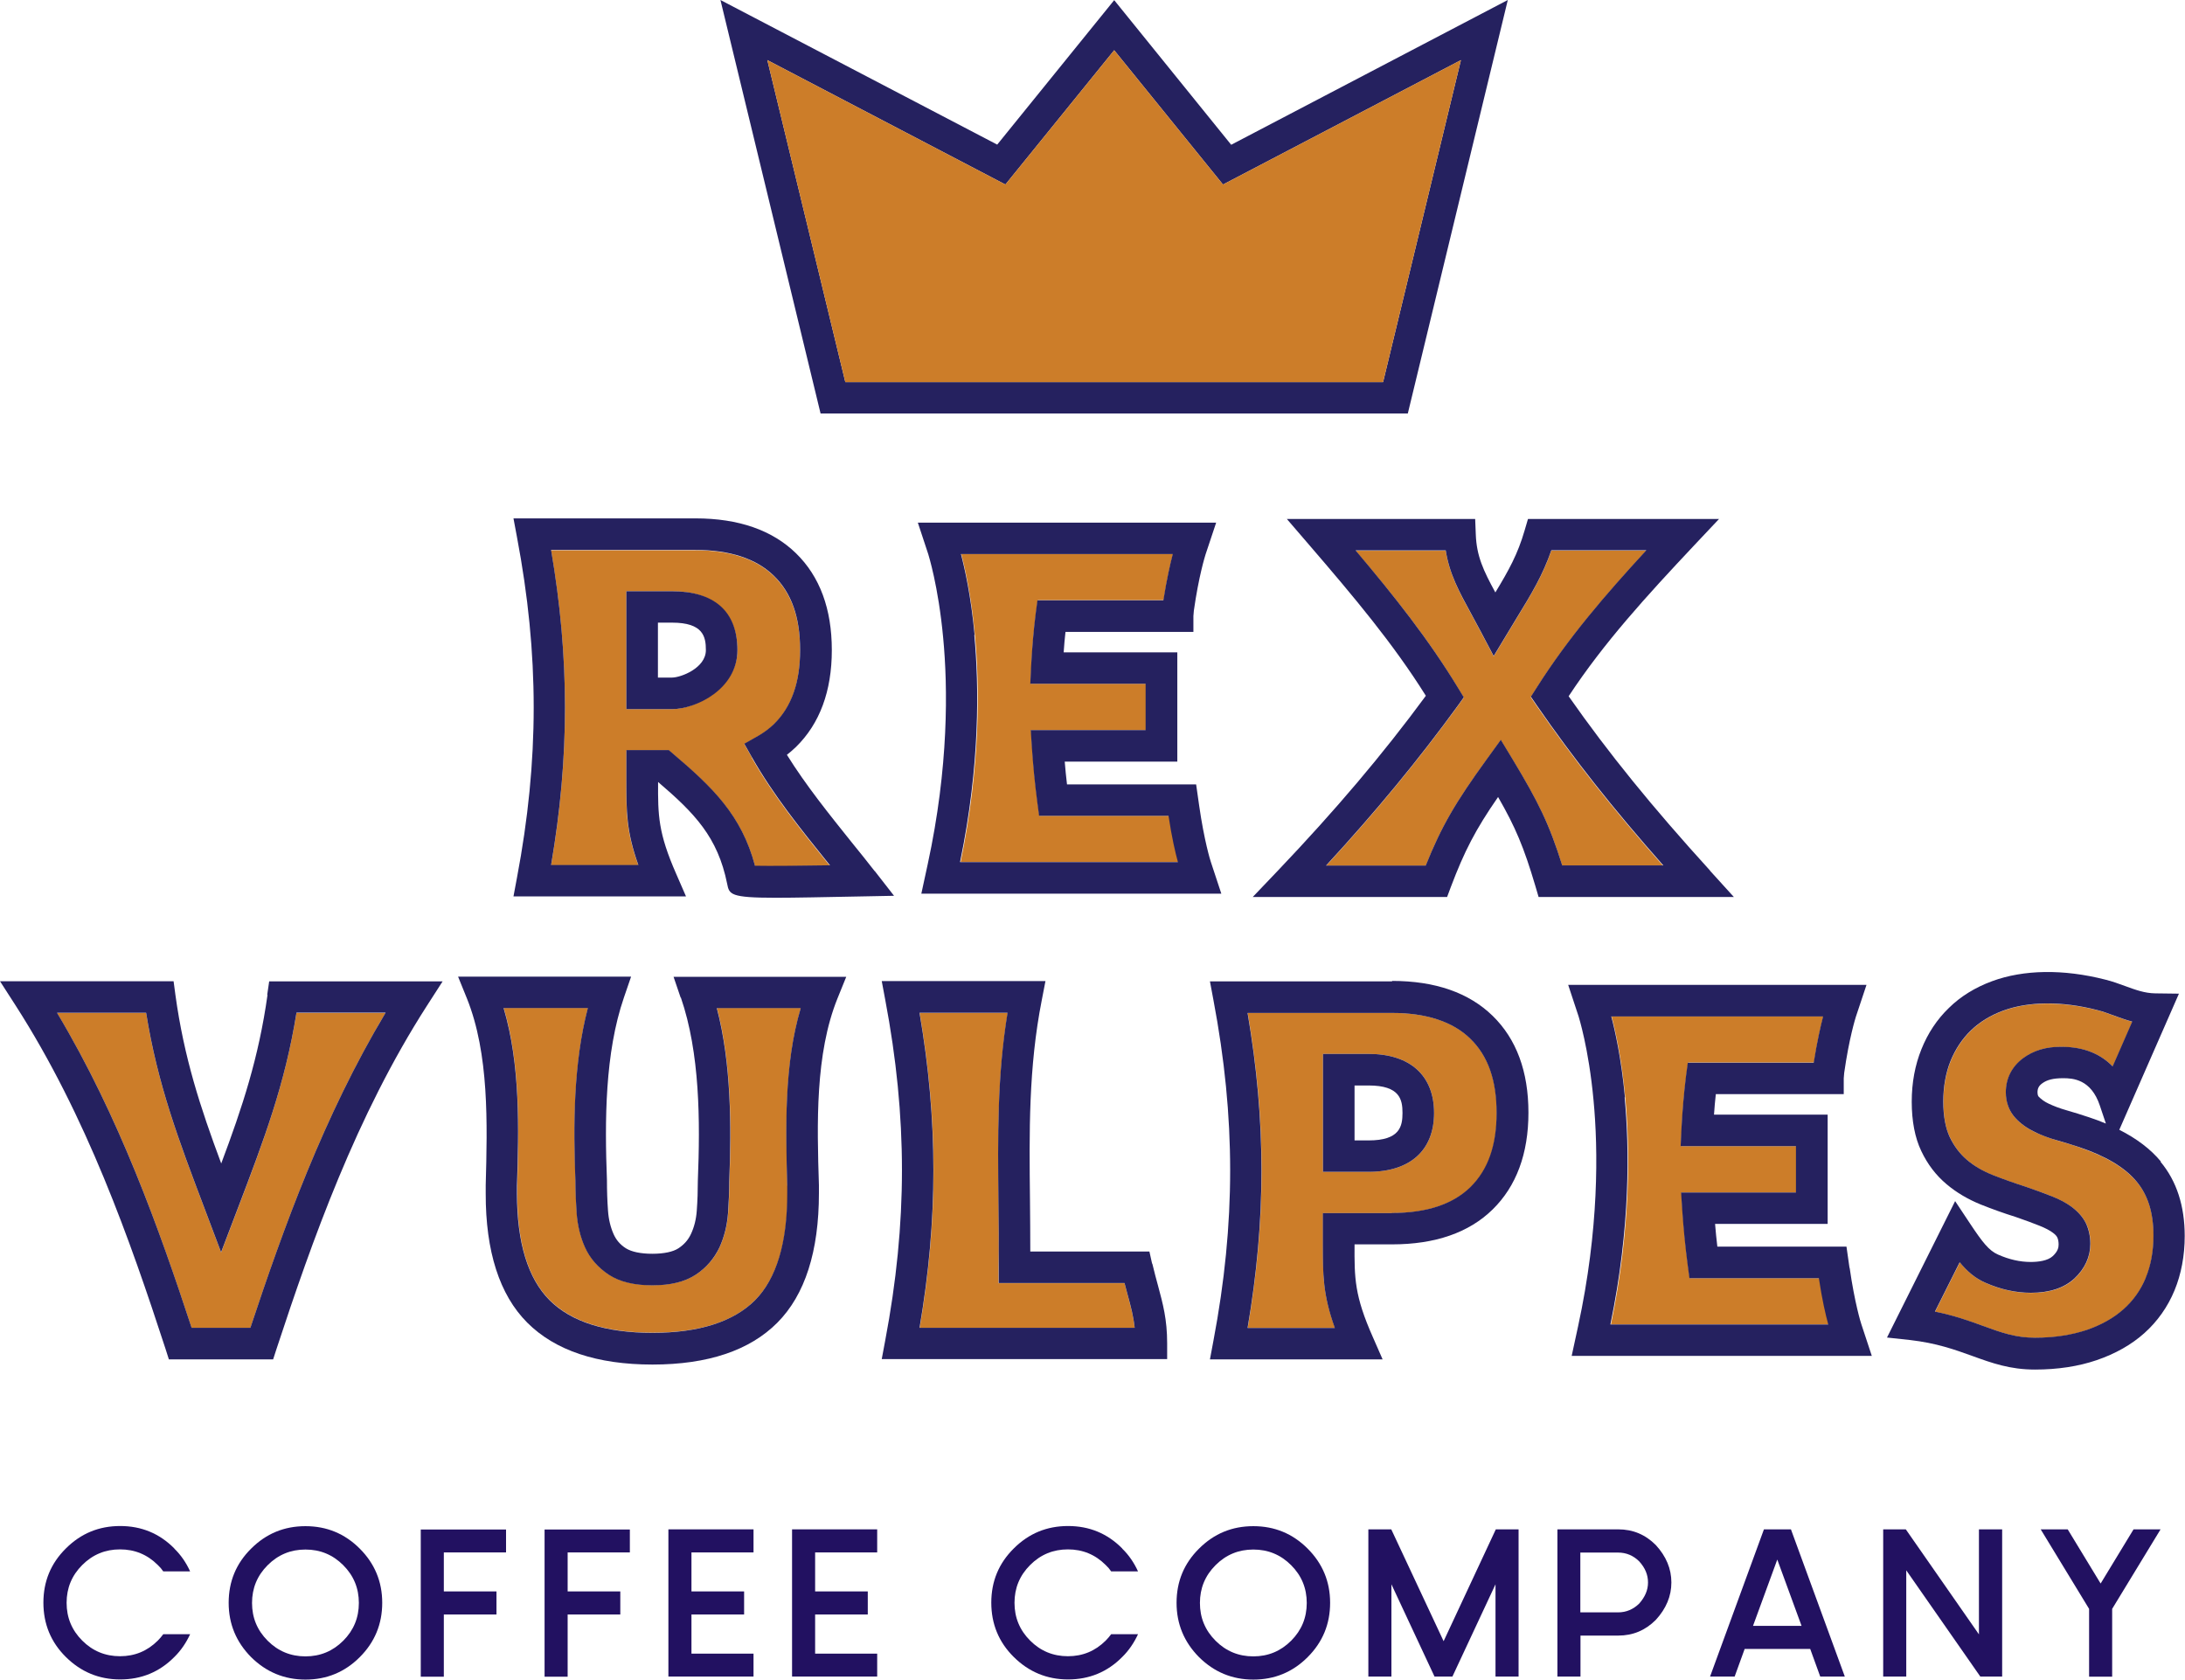 <?xml version="1.0" encoding="UTF-8"?>
<svg id="Layer_1" xmlns="http://www.w3.org/2000/svg" version="1.1" viewBox="0 0 144 110.69">
  <!-- Generator: Adobe Illustrator 29.2.1, SVG Export Plug-In . SVG Version: 2.1.0 Build 116)  -->
  <defs>
    <style>
      .st0 {
        fill: #cc7d29;
      }

      .st1 {
        fill: #221161;
      }

      .st2 {
        fill: #25215f;
      }
    </style>
  </defs>
  <g>
    <path class="st0" d="M49.56,49.93l-.51-.9.9-.51c.4-.23.76-.49,1.05-.78,1.17-1.14,1.73-2.74,1.73-4.89s-.57-3.75-1.73-4.89c-1.16-1.13-2.89-1.7-5.17-1.7h-9.51c1.22,7.13,1.22,13.63,0,20.76h5.75c-.81-2.22-.8-3.56-.79-5.56v-.97s0-1.04,0-1.04h2.8l.29.25c2.58,2.19,4.51,4.04,5.39,7.38.97.02,2.89,0,4.93-.03-.06-.07-.12-.14-.18-.22-1.75-2.17-3.56-4.42-4.96-6.89ZM44.29,46.73h-3.01v-7.77h3.01c2.74,0,4.31,1.42,4.31,3.88s-2.76,3.89-4.31,3.89Z"/>
    <path class="st0" d="M77.03,53.76h-8.53s-.12-.9-.12-.9c-.16-1.22-.28-2.45-.36-3.65l-.07-1.1h7.57s0-3.05,0-3.05h-7.6s.05-1.09.05-1.09c.05-1.2.15-2.38.3-3.51l.12-.91h8.3c.21-1.4.45-2.43.62-3.05h-13.96c.24.91.66,2.75.9,5.33.31,3.31.39,8.56-.94,14.97h14.36c-.16-.61-.4-1.65-.62-3.05Z"/>
    <path class="st0" d="M100.89,45.93l.37-.58c2.09-3.3,4.53-6.13,7.24-9.07h-6.26c-.57,1.65-1.31,2.86-2.29,4.47l-1.51,2.5-.86-1.63c-.22-.42-.43-.81-.63-1.17-.78-1.43-1.43-2.62-1.67-4.16h-5.94c2.55,3,4.83,5.86,6.77,9.09l.36.59-.4.56c-2.59,3.56-5.38,6.95-8.68,10.53h6.57c1.03-2.58,1.94-4.15,4.03-7.02l.92-1.27.81,1.34c1.65,2.74,2.39,4.19,3.24,6.95h6.65c-3.32-3.75-5.93-7.06-8.34-10.55l-.39-.57Z"/>
    <path class="st0" d="M14.57,82.53l-1.08-2.86c-1.72-4.54-3.1-8.18-3.86-12.92H3.76c4.09,6.82,6.72,14.21,8.87,20.76h3.87c2.18-6.57,4.84-13.98,8.91-20.76h-5.87c-.77,4.75-2.15,8.39-3.88,12.93l-1.09,2.86Z"/>
    <path class="st0" d="M51.89,78.14c-.1-3.77-.22-7.99.89-11.72h-5.53c.96,3.67.96,7.79.82,11.42,0,.65-.03,1.36-.08,2.08-.06.82-.25,1.58-.56,2.26-.34.74-.87,1.35-1.57,1.81-.71.47-1.65.7-2.86.7s-2.14-.23-2.87-.7c-.71-.46-1.25-1.08-1.58-1.83-.3-.67-.48-1.43-.54-2.24-.05-.72-.08-1.43-.08-2.12-.14-3.59-.14-7.71.82-11.38h-5.55c1.11,3.73.99,7.95.89,11.72v.51c-.01,3.22.71,5.6,2.14,7.02,1.43,1.43,3.71,2.15,6.78,2.15s5.34-.72,6.76-2.15c1.42-1.43,2.14-3.8,2.14-7.05v-.48Z"/>
    <path class="st0" d="M74.78,87.51c-.08-.77-.26-1.41-.47-2.2-.06-.24-.13-.49-.2-.75h-8.3v-1.05c.03-1.48,0-2.93,0-4.37-.05-4.2-.09-8.19.6-12.39h-5.8c1.22,7.13,1.22,13.63,0,20.76h14.18Z"/>
    <path class="st0" d="M96.91,68.45c-1.16-1.13-2.89-1.7-5.17-1.7h-9.51c1.22,7.13,1.22,13.63,0,20.76h5.75c-.81-2.23-.8-3.56-.79-5.55v-.98s0-1.04,0-1.04h4.56c2.27,0,4.01-.57,5.17-1.7,1.17-1.14,1.73-2.74,1.73-4.89s-.57-3.75-1.73-4.89ZM90.2,77.22h-3.01v-7.77h3.01c2.74,0,4.31,1.42,4.31,3.89s-1.57,3.88-4.31,3.88Z"/>
    <path class="st0" d="M119.89,84.23h-8.53s-.12-.9-.12-.9c-.16-1.22-.28-2.45-.36-3.65l-.07-1.1h7.57s0-3.05,0-3.05h-7.6s.05-1.09.05-1.09c.05-1.2.15-2.38.3-3.51l.12-.91h8.3c.21-1.4.45-2.43.62-3.05h-13.96c.24.91.66,2.75.9,5.33.31,3.31.39,8.56-.94,14.97h14.36c-.16-.61-.4-1.65-.62-3.05Z"/>
    <path class="st0" d="M137.03,75.6c-.47-.16-.95-.3-1.43-.44-.55-.16-1.05-.35-1.5-.56-.51-.25-.93-.55-1.26-.91-.42-.45-.64-1.04-.64-1.7,0-.91.39-1.69,1.14-2.25.67-.5,1.49-.77,2.53-.75,1.59,0,2.65.55,3.37,1.29l1.29-2.95c-.43-.11-.82-.26-1.18-.39-.36-.13-.73-.27-1.12-.37-2.33-.59-4.53-.58-6.21.04-.84.31-1.55.75-2.12,1.3-.57.55-1.02,1.23-1.34,2.01-.32.79-.48,1.69-.48,2.68s.14,1.76.43,2.35c.29.6.67,1.1,1.13,1.49.49.41,1.05.75,1.68.99.7.28,1.44.54,2.19.78.69.24,1.26.44,1.72.63.55.22.98.45,1.34.72.42.31.73.68.92,1.08.19.39.28.85.28,1.34,0,.85-.36,1.63-1.04,2.27-.67.63-1.64.95-2.88.95-.99,0-2-.22-2.99-.66-.69-.3-1.2-.75-1.7-1.35l-1.63,3.25c1.29.26,2.28.62,3.19.95,1.18.43,2.12.77,3.4.77s2.42-.17,3.41-.51c.96-.33,1.78-.79,2.43-1.37.64-.57,1.13-1.26,1.46-2.06.34-.82.51-1.75.51-2.78,0-1.5-.36-2.67-1.11-3.56-.77-.92-2.04-1.69-3.79-2.27Z"/>
    <path class="st2" d="M57.64,57.4c-.48-.62-.98-1.24-1.5-1.88-1.49-1.86-3.03-3.77-4.28-5.78.21-.16.41-.34.6-.52,1.56-1.53,2.36-3.67,2.36-6.38s-.79-4.85-2.36-6.38c-1.56-1.52-3.78-2.3-6.62-2.3h-12l.23,1.23c1.47,7.76,1.47,14.69,0,22.45l-.23,1.23h11.37s-.64-1.47-.64-1.47c-1.2-2.73-1.21-3.87-1.2-6.07,2.41,2.06,3.93,3.63,4.55,6.7.14.71.19.93,3.2.93,1.29,0,3.12-.04,5.73-.09l2.07-.04-1.27-1.63ZM49.76,57.06c-.88-3.34-2.81-5.19-5.39-7.38l-.29-.25h-2.8v1.04s0,.97,0,.97c0,2-.01,3.33.79,5.56h-5.75c1.22-7.13,1.22-13.63,0-20.76h9.51c2.27,0,4.01.57,5.17,1.7,1.17,1.14,1.73,2.74,1.73,4.89s-.57,3.75-1.73,4.89c-.3.29-.65.55-1.05.78l-.9.51.51.9c1.4,2.47,3.21,4.72,4.96,6.89.06.07.12.14.18.22-2.05.03-3.96.05-4.93.03Z"/>
    <path class="st2" d="M44.29,38.96h-3.01v7.77h3.01c1.55,0,4.31-1.3,4.31-3.89s-1.57-3.88-4.31-3.88ZM43.36,41.03h.93c2.06,0,2.23.93,2.23,1.81,0,1.19-1.66,1.81-2.23,1.81h-.93v-3.62Z"/>
    <path class="st2" d="M60.71,58.89h19.78s-.69-2.09-.69-2.09c-.03-.08-.44-1.4-.77-3.71l-.2-1.4h-8.51c-.06-.5-.11-1-.15-1.5h7.42s0-7.2,0-7.2h-7.49c.03-.46.07-.91.12-1.35h6.71s1.72,0,1.72,0v-1.04l.03-.36c.32-2.26.73-3.57.77-3.7l.7-2.1h-19.66s.69,2.09.69,2.09c0,.02.66,2.05.98,5.51.31,3.26.37,8.5-1.02,14.91l-.42,1.94ZM64.23,41.84c-.24-2.58-.66-4.42-.9-5.33h13.96c-.16.61-.4,1.65-.62,3.05h-8.3s-.12.91-.12.91c-.14,1.13-.24,2.31-.3,3.51l-.05,1.08h7.6s0,3.05,0,3.05h-7.57s.07,1.1.07,1.1c.08,1.2.2,2.43.36,3.65l.12.9h8.53c.21,1.4.45,2.44.62,3.05h-14.36c1.33-6.41,1.25-11.66.94-14.97Z"/>
    <path class="st2" d="M112.71,57.38c-3.82-4.2-6.72-7.77-9.33-11.5,2.33-3.54,5.13-6.6,8.26-9.93l1.65-1.75h-12.59l-.22.75c-.46,1.58-1.04,2.62-1.93,4.09-.78-1.43-1.24-2.39-1.29-3.84l-.04-1h-12.41l1.48,1.72c2.91,3.38,5.52,6.48,7.68,9.93-2.84,3.86-5.95,7.53-9.74,11.51l-1.67,1.75h12.81l.25-.67c.89-2.35,1.62-3.77,3.11-5.92,1.14,1.98,1.7,3.31,2.45,5.84l.22.75h12.87l-1.58-1.74ZM102.96,57.04c-.86-2.76-1.59-4.21-3.24-6.95l-.81-1.34-.92,1.27c-2.09,2.88-3,4.45-4.03,7.02h-6.57c3.3-3.58,6.09-6.97,8.68-10.53l.4-.56-.36-.59c-1.95-3.22-4.23-6.09-6.77-9.09h5.94c.24,1.55.89,2.73,1.67,4.16.2.36.41.75.63,1.17l.86,1.63,1.51-2.5c.98-1.6,1.72-2.82,2.29-4.47h6.26c-2.71,2.94-5.15,5.77-7.24,9.07l-.37.58.39.57c2.41,3.49,5.02,6.8,8.34,10.55h-6.65Z"/>
    <path class="st2" d="M17.63,65.56c-.58,4.14-1.66,7.41-3.05,11.11-1.38-3.7-2.45-6.97-3.02-11.11l-.12-.9H0l1.03,1.6c4.68,7.29,7.55,15.49,9.87,22.6l.23.72h6.87l.23-.71c2.35-7.14,5.25-15.35,9.91-22.6l1.03-1.6h-11.43l-.13.89ZM25.41,66.74c-4.07,6.79-6.73,14.19-8.91,20.76h-3.87c-2.15-6.55-4.79-13.94-8.87-20.76h5.87c.76,4.74,2.14,8.38,3.86,12.92l1.08,2.86,1.09-2.86c1.73-4.54,3.12-8.18,3.88-12.93h5.87Z"/>
    <path class="st2" d="M44.87,65.73c1.26,3.66,1.28,8.14,1.12,12.08,0,.64-.02,1.3-.07,1.97-.04.57-.17,1.08-.38,1.53-.18.39-.45.7-.83.95-.35.23-.95.36-1.72.36s-1.37-.13-1.74-.36c-.38-.24-.64-.55-.81-.93-.2-.45-.33-.97-.37-1.55-.05-.67-.07-1.33-.07-2.01-.15-3.9-.14-8.38,1.12-12.04l.47-1.37h-11.4l.58,1.43c1.47,3.65,1.35,8.25,1.24,12.31v.54c-.01,3.82.91,6.69,2.74,8.52,1.83,1.83,4.6,2.76,8.25,2.76s6.41-.93,8.23-2.76c1.82-1.83,2.74-4.69,2.74-8.54v-.51c-.13-4.06-.25-8.66,1.22-12.31l.58-1.43h-11.38l.47,1.38ZM43,87.83c-3.07,0-5.35-.72-6.78-2.15-1.43-1.43-2.15-3.8-2.15-7.02v-.51c.12-3.77.23-7.99-.88-11.72h5.55c-.96,3.67-.96,7.79-.82,11.38,0,.69.03,1.4.08,2.12.06.81.24,1.57.54,2.24.33.75.87,1.36,1.58,1.83.72.47,1.66.7,2.87.7s2.14-.23,2.86-.7c.7-.46,1.22-1.07,1.57-1.81.31-.68.5-1.44.56-2.26.05-.72.08-1.43.08-2.08.14-3.63.14-7.76-.82-11.42h5.53c-1.11,3.73-.99,7.95-.89,11.72v.48c.01,3.25-.71,5.63-2.12,7.05-1.42,1.42-3.69,2.15-6.76,2.15Z"/>
    <path class="st2" d="M75.93,83.28l-.18-.81h-7.85c0-1.13-.01-2.25-.02-3.37-.05-4.5-.1-8.75.78-13.21l.24-1.24h-10.79l.23,1.23c1.47,7.76,1.47,14.69,0,22.45l-.23,1.23h18.81v-1.04c0-1.58-.28-2.6-.6-3.79-.12-.44-.25-.92-.38-1.47ZM60.6,66.74h5.8c-.69,4.21-.64,8.19-.6,12.39.02,1.44.03,2.89.02,4.37v1.05s8.29,0,8.29,0c.07.26.14.51.2.75.22.8.39,1.44.47,2.2h-14.18c1.22-7.13,1.22-13.63,0-20.76Z"/>
    <path class="st2" d="M91.74,64.67h-12l.23,1.23c1.47,7.76,1.47,14.69,0,22.45l-.23,1.23h11.38l-.64-1.46c-1.22-2.75-1.22-3.89-1.21-6.12h2.48c2.83,0,5.06-.77,6.62-2.3,1.56-1.53,2.36-3.67,2.36-6.38s-.79-4.85-2.36-6.38c-1.56-1.52-3.78-2.3-6.62-2.3ZM91.74,79.94h-4.56v1.04s0,.98,0,.98c0,1.99-.01,3.33.79,5.55h-5.75c1.22-7.13,1.22-13.63,0-20.76h9.51c2.27,0,4.01.57,5.17,1.7,1.17,1.14,1.73,2.74,1.73,4.89s-.57,3.75-1.73,4.89c-1.16,1.13-2.89,1.7-5.17,1.7Z"/>
    <path class="st2" d="M90.2,69.45h-3.01v7.77h3.01c2.74,0,4.31-1.42,4.31-3.88s-1.57-3.89-4.31-3.89ZM90.2,75.15h-.93v-3.62h.93c2.06,0,2.23.93,2.23,1.81s-.17,1.81-2.23,1.81Z"/>
    <path class="st2" d="M121.89,83.55l-.2-1.4h-8.51c-.06-.5-.11-1-.15-1.5h7.42s0-7.2,0-7.2h-7.49c.03-.46.07-.91.12-1.35h6.71s1.72,0,1.72,0v-1.04l.03-.36c.32-2.26.73-3.57.77-3.7l.7-2.1h-19.66s.69,2.09.69,2.09c0,.02.66,2.05.98,5.51.31,3.26.37,8.5-1.02,14.91l-.42,1.94h19.78s-.69-2.09-.69-2.09c-.03-.08-.44-1.4-.77-3.71ZM107.09,72.31c-.24-2.58-.66-4.42-.9-5.33h13.96c-.16.61-.4,1.65-.62,3.05h-8.3s-.12.91-.12.91c-.14,1.13-.24,2.31-.3,3.51l-.05,1.08h7.6s0,3.05,0,3.05h-7.57s.07,1.1.07,1.1c.08,1.2.2,2.43.36,3.65l.12.9h8.53c.21,1.4.45,2.44.62,3.05h-14.36c1.33-6.41,1.25-11.66.94-14.97Z"/>
    <path class="st2" d="M142.41,76.54c-.67-.81-1.59-1.51-2.74-2.09l3.93-8.97-1.56-.02c-.7-.01-1.29-.23-1.98-.48-.41-.15-.84-.31-1.33-.43-2.75-.7-5.37-.66-7.45.11-1.11.41-2.07,1-2.84,1.76-.78.75-1.39,1.67-1.81,2.72-.42,1.04-.64,2.2-.64,3.46s.21,2.38.63,3.25c.41.87.97,1.6,1.66,2.18.66.56,1.42,1,2.25,1.34.75.3,1.53.58,2.3.82.63.22,1.16.41,1.6.59.37.15.66.3.87.46.15.11.25.22.29.32.05.11.08.26.08.45s-.04.44-.38.76c-.34.32-.98.39-1.46.39-.7,0-1.42-.16-2.16-.49-.59-.26-1.02-.81-1.83-2.03l-.99-1.49-4.49,8.99,1.48.16c1.79.2,2.99.64,4.16,1.06,1.27.46,2.46.89,4.11.89,1.5,0,2.87-.21,4.07-.62,1.23-.42,2.29-1.02,3.14-1.78.87-.78,1.54-1.73,1.99-2.82.44-1.07.67-2.28.67-3.58,0-1.98-.53-3.62-1.59-4.89ZM141.41,84.21c-.33.8-.82,1.49-1.46,2.06-.65.58-1.47,1.04-2.43,1.37-.99.33-2.13.51-3.41.51s-2.22-.34-3.4-.77c-.9-.33-1.9-.69-3.19-.95l1.63-3.25c.5.6,1.01,1.05,1.7,1.35,1,.44,2,.66,2.99.66,1.24,0,2.2-.32,2.88-.95.68-.64,1.04-1.42,1.04-2.27,0-.5-.1-.95-.28-1.34-.19-.4-.5-.76-.92-1.08-.36-.27-.8-.51-1.34-.72-.47-.19-1.03-.39-1.72-.63-.75-.24-1.48-.5-2.19-.78-.63-.25-1.2-.58-1.68-.99-.46-.39-.84-.89-1.13-1.49-.28-.59-.43-1.38-.43-2.35s.16-1.89.48-2.68c.32-.78.77-1.46,1.34-2.01.57-.55,1.28-.99,2.12-1.3,1.68-.62,3.88-.64,6.21-.04.4.1.76.24,1.12.37.37.13.76.28,1.18.39l-1.29,2.95c-.72-.74-1.78-1.29-3.37-1.29-1.04-.01-1.85.25-2.53.75-.75.56-1.14,1.34-1.14,2.25,0,.66.22,1.25.64,1.7.33.36.75.66,1.26.91.45.22.95.41,1.5.56.48.14.96.28,1.43.44,1.74.58,3.02,1.34,3.79,2.27.75.9,1.11,2.06,1.11,3.56,0,1.03-.17,1.96-.51,2.78ZM138.79,74.04c-.35-.15-.72-.28-1.1-.41-.5-.17-1-.32-1.51-.47-.43-.12-.82-.27-1.16-.43-.28-.13-.49-.29-.65-.45-.03-.03-.09-.1-.09-.3,0-.26.09-.43.31-.59.31-.23.72-.34,1.38-.34.63,0,1.84.06,2.42,1.81l.4,1.19Z"/>
    <path class="st2" d="M92.78,27.25L99.37,0l-18.23,9.54L73.43.01l-7.71,9.52L47.48,0l6.6,27.25h38.71ZM66.26,12.16l7.17-8.85,7.17,8.85,15.68-8.2-5.13,21.22h-35.44l-5.14-21.22,15.69,8.2Z"/>
    <polygon class="st0" points="91.15 25.18 96.28 3.96 80.6 12.16 73.43 3.31 66.26 12.16 50.57 3.96 55.71 25.18 91.15 25.18"/>
  </g>
  <g>
    <path class="st1" d="M11.49,102.05c.44.43.78.93,1.04,1.5h-1.77c-.1-.15-.22-.29-.36-.42-.69-.69-1.52-1.03-2.49-1.03s-1.8.34-2.49,1.03-1.03,1.52-1.03,2.49.34,1.8,1.03,2.49,1.52,1.03,2.49,1.03,1.8-.34,2.49-1.03c.13-.13.25-.27.36-.42h1.77c-.26.56-.6,1.07-1.04,1.5-.98.99-2.17,1.48-3.57,1.48s-2.59-.5-3.58-1.48-1.48-2.18-1.48-3.58.49-2.59,1.48-3.57c.99-.99,2.18-1.48,3.58-1.48s2.59.49,3.57,1.48Z"/>
    <path class="st1" d="M23.71,102.05c.98.98,1.48,2.17,1.48,3.57s-.49,2.59-1.48,3.58c-.99.99-2.18,1.48-3.58,1.48s-2.59-.5-3.58-1.48c-.98-.99-1.48-2.18-1.48-3.58s.49-2.59,1.48-3.57c.99-.99,2.18-1.48,3.58-1.48s2.59.49,3.58,1.48ZM20.13,102.11c-.97,0-1.8.34-2.49,1.03s-1.03,1.52-1.03,2.49.34,1.8,1.03,2.49,1.52,1.03,2.49,1.03,1.8-.34,2.49-1.03c.69-.69,1.03-1.52,1.03-2.49s-.34-1.8-1.03-2.49c-.69-.69-1.52-1.03-2.49-1.03Z"/>
    <path class="st1" d="M33.35,102.3h-4.1v2.57h3.47v1.52h-3.47v4.1h-1.52v-9.7h5.62v1.52Z"/>
    <path class="st1" d="M41.51,102.3h-4.1v2.57h3.47v1.52h-3.47v4.1h-1.52v-9.7h5.62v1.52Z"/>
    <path class="st1" d="M49.66,110.48h-5.61v-9.7h5.61v1.52h-4.09v2.57h3.47v1.52h-3.47v2.58h4.09v1.52Z"/>
    <path class="st1" d="M57.81,110.48h-5.61v-9.7h5.61v1.52h-4.09v2.57h3.47v1.52h-3.47v2.58h4.09v1.52Z"/>
    <path class="st1" d="M73.96,102.05c.44.43.78.93,1.04,1.5h-1.77c-.1-.15-.22-.29-.36-.42-.69-.69-1.52-1.03-2.49-1.03s-1.8.34-2.49,1.03-1.03,1.52-1.03,2.49.34,1.8,1.03,2.49,1.52,1.03,2.49,1.03,1.8-.34,2.49-1.03c.13-.13.25-.27.36-.42h1.77c-.26.56-.6,1.07-1.04,1.5-.98.99-2.17,1.48-3.57,1.48s-2.59-.5-3.58-1.48-1.48-2.18-1.48-3.58.49-2.59,1.48-3.57c.99-.99,2.18-1.48,3.58-1.48s2.59.49,3.57,1.48Z"/>
    <path class="st1" d="M86.18,102.05c.98.98,1.48,2.17,1.48,3.57s-.49,2.59-1.48,3.58c-.99.99-2.18,1.48-3.58,1.48s-2.59-.5-3.58-1.48c-.98-.99-1.48-2.18-1.48-3.58s.49-2.59,1.48-3.57c.99-.99,2.18-1.48,3.58-1.48s2.59.49,3.58,1.48ZM82.6,102.11c-.97,0-1.8.34-2.49,1.03-.69.69-1.03,1.52-1.03,2.49s.34,1.8,1.03,2.49c.69.69,1.52,1.03,2.49,1.03s1.8-.34,2.49-1.03,1.03-1.52,1.03-2.49-.34-1.8-1.03-2.49-1.52-1.03-2.49-1.03Z"/>
    <path class="st1" d="M91.69,100.78l3.45,7.37,3.44-7.37h1.5v9.7h-1.52v-6.08l-2.84,6.08h-1.18l-2.84-6.08v6.08h-1.52v-9.7h1.5Z"/>
    <path class="st1" d="M106.65,100.78c.96,0,1.78.34,2.47,1.03.69.75,1.03,1.57,1.03,2.47s-.34,1.72-1.03,2.47c-.69.69-1.51,1.03-2.47,1.03h-2.49v2.7h-1.52v-9.7h4.01ZM104.15,102.32v3.93h2.49c.54,0,1-.2,1.39-.58.38-.43.58-.88.58-1.39s-.19-.96-.58-1.39c-.38-.38-.85-.58-1.39-.58h-2.49Z"/>
    <path class="st1" d="M114.98,108.66l-.66,1.82h-1.62l3.55-9.7h1.78l3.55,9.7h-1.62l-.66-1.82h-4.31ZM118.73,107.14l-1.6-4.37-1.6,4.37h3.2Z"/>
    <path class="st1" d="M125.6,100.78l4.82,6.92v-6.92h1.53v9.7h-1.44l-4.88-7v7h-1.52v-9.7h1.48Z"/>
    <path class="st1" d="M137.68,106.02l-3.19-5.24h1.78l2.17,3.57,2.17-3.57h1.78l-3.19,5.24v4.47h-1.52v-4.47Z"/>
  </g>
</svg>